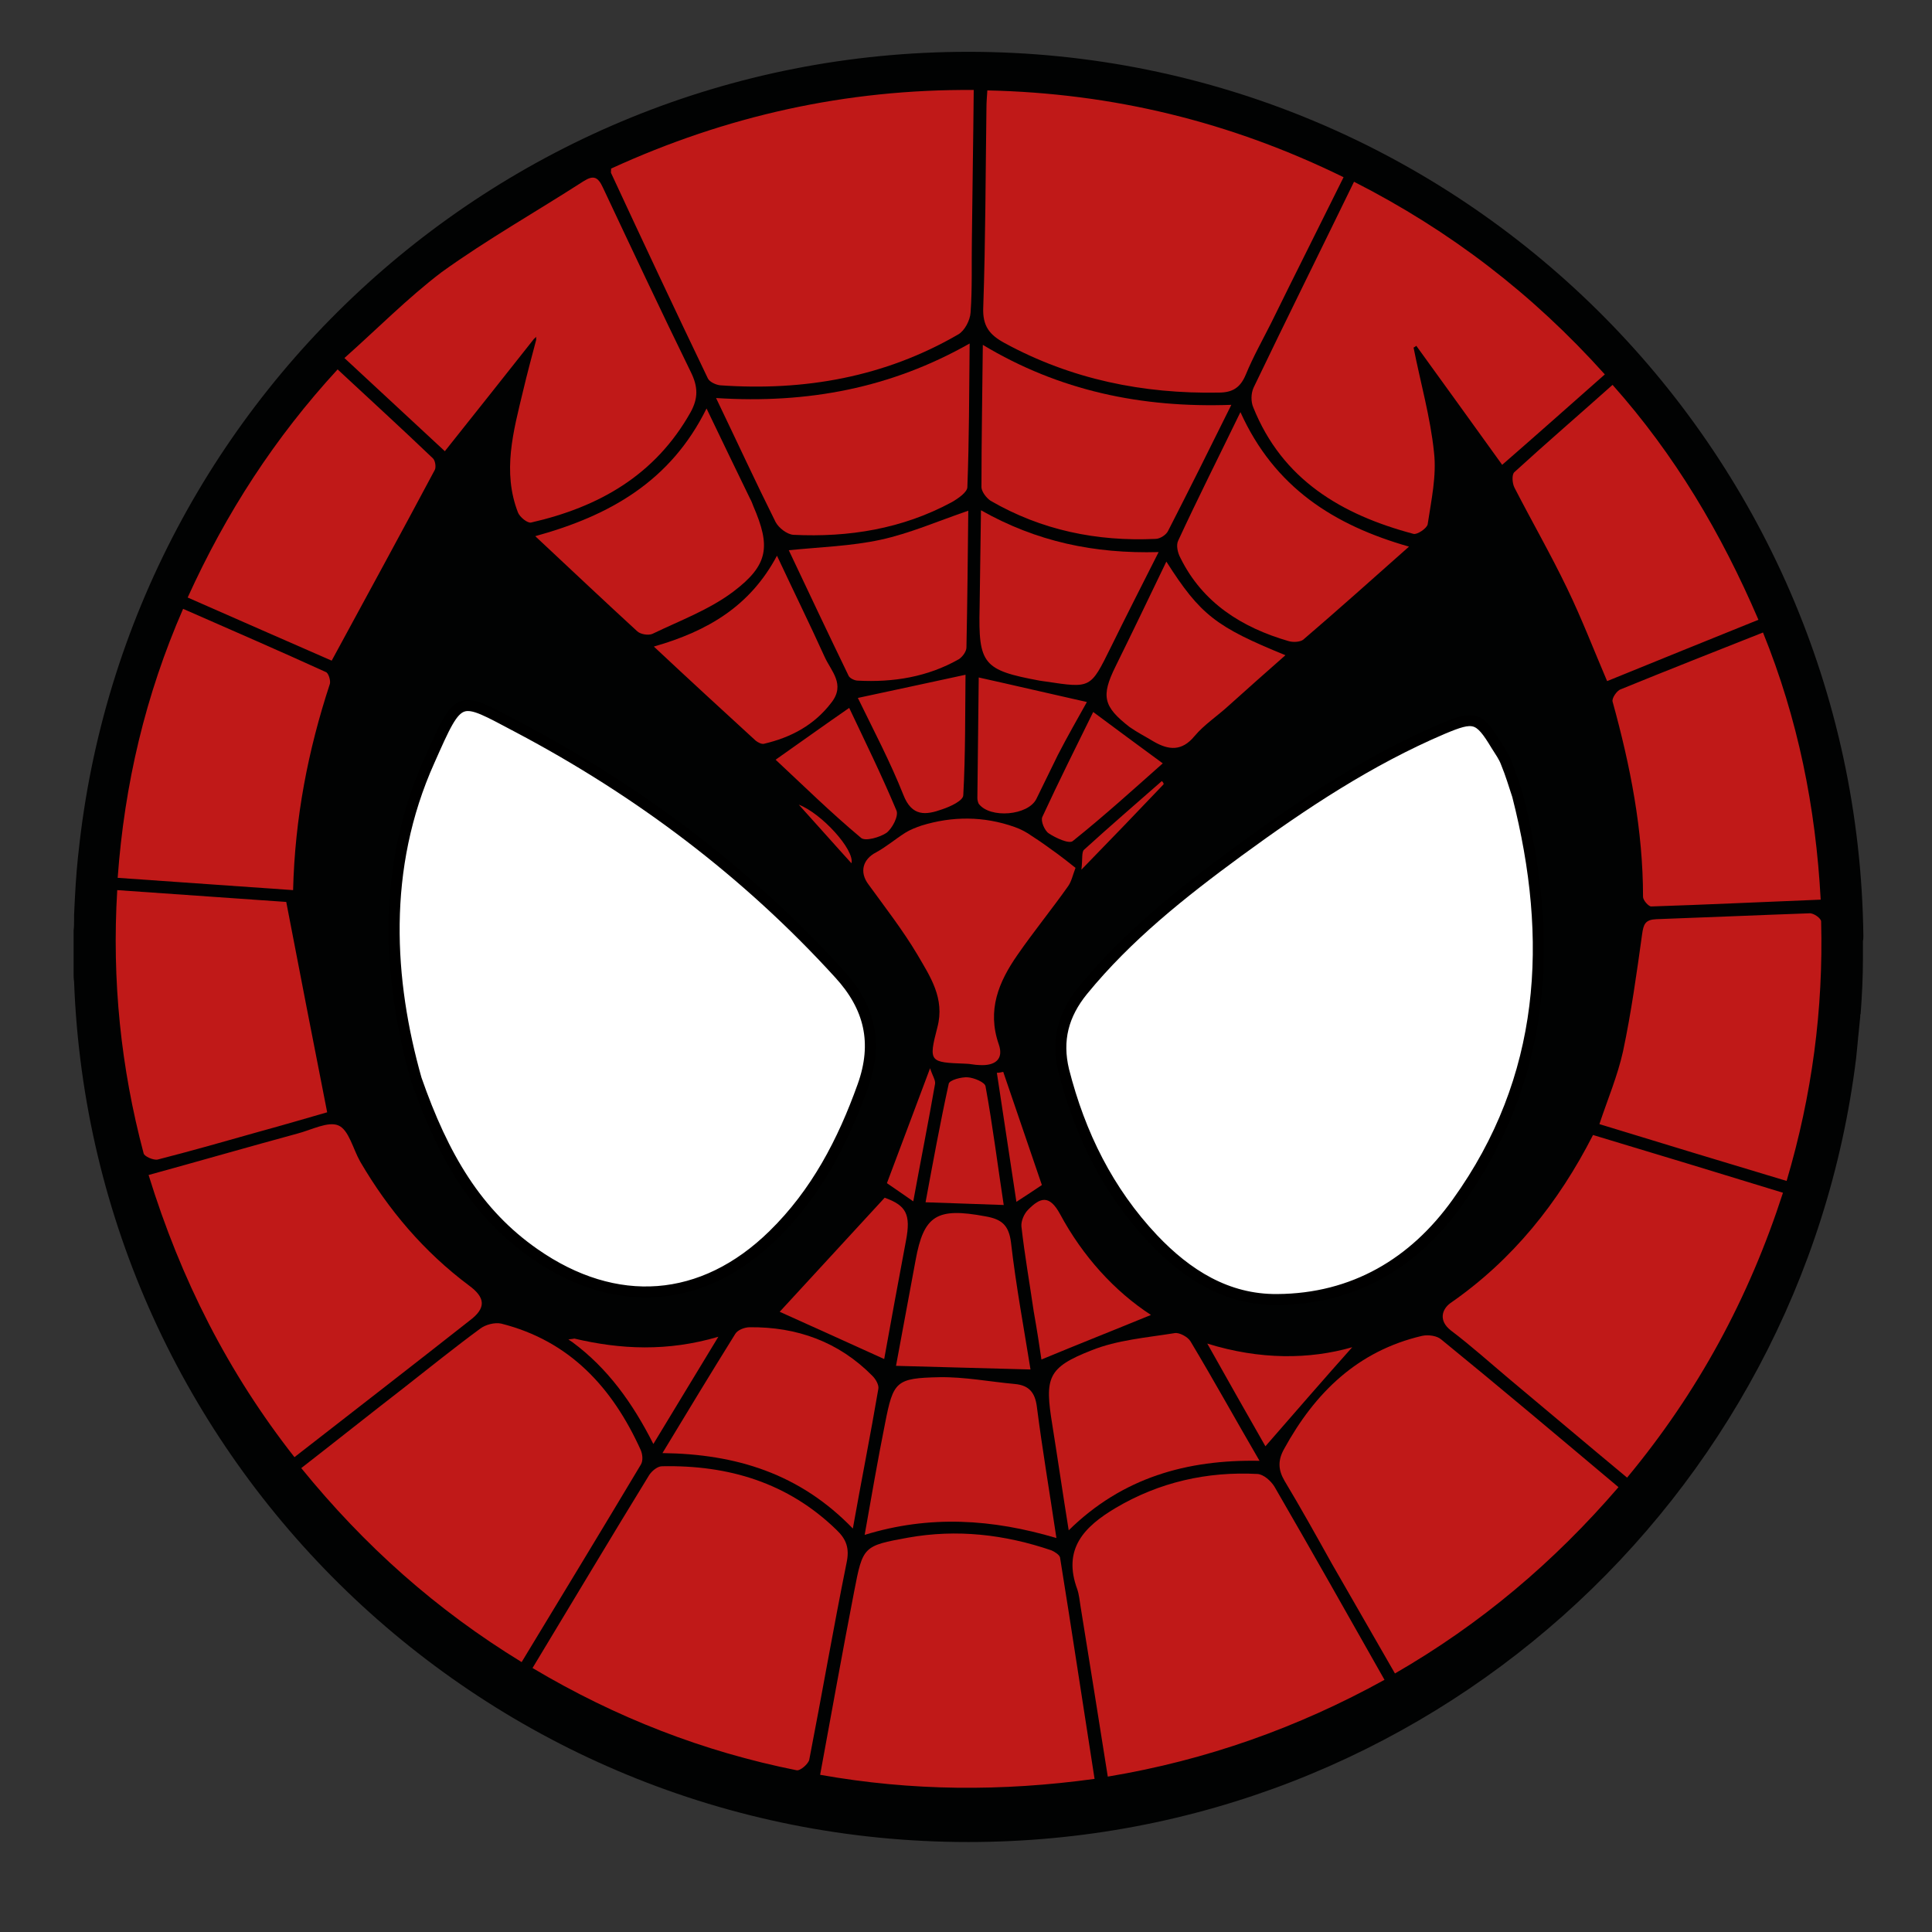 <svg width="44" height="44" viewBox="0 0 44 44" fill="none" xmlns="http://www.w3.org/2000/svg">
<rect x="0" y="0" width="44" height="44" fill="#333333" stroke="none"/>
<path d="M42.437 21.317C42.303 10.172 33.227 1.18 22.052 1.18C11.176 1.18 2.297 9.696 1.707 20.427C1.728 20.023 1.769 19.62 1.811 19.216C1.759 19.62 1.728 20.023 1.707 20.427C1.697 20.562 1.697 20.696 1.687 20.841V20.945C1.687 21.027 1.687 21.11 1.676 21.193V22.155C1.676 22.217 1.676 22.29 1.687 22.352C2.09 33.248 11.052 41.951 22.052 41.951C32.451 41.951 41.03 34.159 42.272 24.101L42.303 23.79C42.313 23.718 42.313 23.645 42.324 23.573C42.334 23.438 42.355 23.294 42.365 23.159C42.365 23.138 42.365 23.107 42.375 23.087C42.406 22.673 42.427 22.259 42.427 21.845V21.431C42.437 21.39 42.437 21.358 42.437 21.317Z" fill="#010202"/>
<path d="M26.263 28.219C27.029 29.026 27.94 29.606 29.088 29.596C30.827 29.585 32.203 28.768 33.186 27.391C35.225 24.556 35.401 21.4 34.562 18.119C34.48 17.871 34.407 17.623 34.304 17.374C34.252 17.23 34.159 17.105 34.076 16.971C33.683 16.319 33.569 16.298 32.855 16.598C31.179 17.312 29.668 18.316 28.198 19.392C26.915 20.334 25.674 21.317 24.659 22.559C24.214 23.107 24.059 23.687 24.225 24.38C24.597 25.839 25.239 27.133 26.263 28.219ZM12.169 28.55C14.022 29.844 16.008 29.699 17.612 28.126C18.585 27.174 19.196 26.005 19.651 24.732C20.003 23.749 19.806 22.931 19.113 22.176C17.012 19.868 14.549 18.016 11.807 16.567C10.431 15.843 10.472 15.76 9.779 17.323C8.672 19.785 8.848 22.341 9.479 24.577C10.1 26.357 10.865 27.64 12.169 28.55Z" fill="white" stroke="black" stroke-width="0.25" stroke-miterlimit="10"/>
<path d="M16.122 8.62C16.164 8.703 16.309 8.765 16.402 8.775C18.316 8.91 20.148 8.589 21.824 7.616C21.969 7.533 22.093 7.295 22.104 7.119C22.145 6.561 22.124 6.002 22.134 5.443C22.145 4.315 22.166 3.198 22.176 2.049C19.268 2.028 16.536 2.639 13.918 3.839C13.918 3.901 13.908 3.932 13.918 3.943C14.643 5.505 15.377 7.068 16.122 8.62ZM22.88 7.813C24.401 8.641 26.036 8.972 27.753 8.941C28.074 8.941 28.25 8.827 28.374 8.527C28.54 8.123 28.757 7.74 28.954 7.347C29.492 6.25 30.041 5.164 30.599 4.036C28.023 2.773 25.342 2.121 22.486 2.059C22.476 2.214 22.466 2.328 22.466 2.442C22.445 3.963 22.445 5.484 22.393 6.995C22.373 7.43 22.538 7.627 22.88 7.813ZM28.54 9.272C29.202 10.928 30.558 11.724 32.193 12.159C32.276 12.18 32.493 12.035 32.514 11.942C32.596 11.393 32.721 10.834 32.658 10.296C32.576 9.5 32.348 8.703 32.193 7.916C32.214 7.906 32.234 7.896 32.255 7.875C32.907 8.775 33.548 9.665 34.211 10.586C34.997 9.903 35.763 9.22 36.549 8.527C34.904 6.695 33.031 5.257 30.837 4.139C30.061 5.733 29.295 7.275 28.55 8.827C28.488 8.961 28.488 9.148 28.54 9.272ZM14.591 33.021C13.949 31.603 12.976 30.537 11.414 30.144C11.269 30.113 11.062 30.165 10.938 30.258C10.348 30.692 9.769 31.158 9.189 31.613C8.413 32.214 7.647 32.824 6.861 33.435C8.299 35.204 9.934 36.663 11.88 37.853C12.801 36.332 13.701 34.852 14.591 33.362C14.653 33.269 14.632 33.114 14.591 33.021ZM32.389 30.423C30.92 30.765 29.947 31.717 29.244 33C29.099 33.259 29.109 33.476 29.254 33.724C29.627 34.345 29.978 34.977 30.33 35.608L31.769 38.112C33.724 36.984 35.39 35.577 36.86 33.869C35.494 32.721 34.169 31.603 32.824 30.506C32.731 30.423 32.534 30.392 32.389 30.423ZM12.159 7.72C12.18 7.699 12.2 7.689 12.211 7.668V7.74C12.107 8.134 12.004 8.516 11.911 8.91C11.693 9.82 11.435 10.741 11.797 11.673C11.838 11.776 12.014 11.921 12.097 11.9C13.639 11.548 14.922 10.824 15.729 9.386C15.905 9.065 15.895 8.806 15.739 8.485C15.056 7.088 14.394 5.681 13.732 4.274C13.618 4.025 13.515 3.984 13.287 4.129C12.211 4.822 11.093 5.453 10.058 6.198C9.282 6.788 8.589 7.492 7.844 8.154C8.661 8.91 9.406 9.603 10.131 10.276C10.824 9.406 11.497 8.558 12.159 7.72ZM19.051 34.842C17.944 33.766 16.588 33.362 15.077 33.393C14.974 33.393 14.85 33.497 14.787 33.59C13.898 35.039 13.028 36.498 12.128 37.988C14.022 39.116 16.019 39.892 18.14 40.316C18.223 40.337 18.409 40.171 18.43 40.078C18.72 38.588 18.978 37.087 19.279 35.597C19.351 35.266 19.279 35.059 19.051 34.842ZM28.643 33.569C27.495 33.507 26.398 33.755 25.404 34.345C24.691 34.77 24.194 35.277 24.535 36.197C24.577 36.322 24.587 36.456 24.608 36.58C24.815 37.864 25.022 39.147 25.229 40.461C27.474 40.088 29.564 39.343 31.531 38.257C30.682 36.756 29.865 35.308 29.026 33.859C28.944 33.724 28.778 33.58 28.643 33.569ZM33.031 29.678C32.845 29.813 32.752 30.072 33.041 30.299C33.507 30.651 33.942 31.044 34.387 31.417C35.266 32.151 36.146 32.897 37.056 33.652C38.671 31.706 39.83 29.564 40.606 27.164C39.157 26.719 37.729 26.284 36.28 25.849C35.494 27.391 34.449 28.695 33.031 29.678ZM10.679 29.275C9.655 28.509 8.848 27.557 8.206 26.46C8.04 26.17 7.947 25.736 7.709 25.632C7.471 25.529 7.088 25.736 6.768 25.818C5.66 26.119 4.553 26.439 3.384 26.76C4.119 29.14 5.195 31.262 6.706 33.186C8.061 32.131 9.386 31.106 10.7 30.072C11.072 29.792 11.062 29.554 10.679 29.275ZM23.945 35.308C22.88 34.945 21.793 34.821 20.686 35.018C19.661 35.204 19.651 35.215 19.454 36.239C19.185 37.626 18.937 39.012 18.678 40.42C20.769 40.792 22.817 40.802 24.928 40.513C24.66 38.805 24.411 37.139 24.142 35.473C24.132 35.411 24.018 35.339 23.945 35.308ZM3.591 26.408C4.357 26.212 5.122 25.994 5.888 25.777C6.457 25.622 7.016 25.456 7.451 25.332C7.13 23.707 6.83 22.155 6.519 20.541C5.319 20.458 4.005 20.365 2.67 20.272C2.546 22.331 2.753 24.318 3.27 26.263C3.28 26.336 3.498 26.429 3.591 26.408ZM41.475 20.986C41.475 20.913 41.299 20.789 41.206 20.8C40.047 20.841 38.878 20.893 37.719 20.934C37.47 20.945 37.429 21.048 37.398 21.276C37.274 22.166 37.15 23.066 36.963 23.945C36.839 24.504 36.611 25.042 36.425 25.601C37.843 26.036 39.24 26.46 40.689 26.895C41.268 24.939 41.527 22.983 41.475 20.986ZM7.513 15.574C7.533 15.501 7.482 15.325 7.42 15.305C6.354 14.818 5.278 14.353 4.17 13.866C3.311 15.832 2.835 17.861 2.68 19.992L6.675 20.272C6.716 18.627 7.016 17.085 7.513 15.574ZM36.725 15.977C37.129 17.436 37.419 18.906 37.419 20.427C37.419 20.5 37.543 20.644 37.605 20.644C38.878 20.603 40.151 20.541 41.465 20.489C41.351 18.378 40.947 16.371 40.151 14.405C39.054 14.839 37.977 15.263 36.912 15.698C36.819 15.729 36.705 15.905 36.725 15.977ZM34.49 11.104C34.883 11.869 35.318 12.625 35.691 13.401C36.022 14.084 36.291 14.787 36.601 15.512C37.75 15.046 38.888 14.58 40.047 14.115C39.199 12.138 38.143 10.358 36.725 8.765C35.96 9.448 35.215 10.089 34.49 10.752C34.428 10.803 34.438 11 34.49 11.104ZM9.903 10.7C9.934 10.638 9.913 10.493 9.862 10.441C9.148 9.758 8.423 9.096 7.689 8.413C6.261 9.965 5.153 11.673 4.274 13.608C5.422 14.115 6.54 14.601 7.554 15.046C8.351 13.577 9.137 12.138 9.903 10.7Z" fill="#C01918"/>
<path d="M16.308 9.065C16.785 10.058 17.209 10.979 17.664 11.89C17.736 12.024 17.923 12.169 18.068 12.18C19.33 12.242 20.551 12.045 21.679 11.435C21.824 11.352 22.031 11.207 22.031 11.093C22.072 10.017 22.072 8.951 22.083 7.823C20.293 8.837 18.399 9.199 16.308 9.065ZM22.559 11.404C23.718 12.076 24.98 12.335 26.315 12.273C26.419 12.273 26.563 12.18 26.605 12.086C27.081 11.155 27.547 10.224 28.043 9.22C25.994 9.293 24.121 8.899 22.383 7.854C22.372 8.972 22.352 10.038 22.352 11.104C22.362 11.207 22.466 11.341 22.559 11.404ZM23.107 18.834C22.404 18.585 21.689 18.585 20.986 18.802C20.862 18.844 20.727 18.896 20.613 18.968C20.386 19.113 20.179 19.289 19.951 19.413C19.651 19.568 19.568 19.858 19.775 20.137C20.158 20.665 20.561 21.183 20.893 21.741C21.182 22.238 21.524 22.735 21.348 23.397C21.141 24.194 21.172 24.194 21.99 24.225C22.093 24.225 22.197 24.256 22.31 24.256C22.652 24.276 22.869 24.132 22.745 23.78C22.476 23.004 22.745 22.362 23.169 21.752C23.542 21.213 23.956 20.706 24.328 20.179C24.401 20.075 24.432 19.93 24.494 19.765C24.328 19.63 24.204 19.537 24.08 19.444C23.894 19.309 23.697 19.165 23.5 19.04C23.387 18.958 23.252 18.885 23.107 18.834ZM12.19 12.211C12.987 12.956 13.742 13.67 14.508 14.373C14.58 14.446 14.767 14.477 14.86 14.435C15.481 14.135 16.153 13.887 16.702 13.473C17.509 12.863 17.55 12.438 17.157 11.528C17.136 11.476 17.116 11.414 17.085 11.362C16.764 10.7 16.443 10.038 16.091 9.303C15.274 10.959 13.887 11.745 12.19 12.211ZM28.25 9.386C27.753 10.41 27.277 11.352 26.832 12.314C26.781 12.418 26.822 12.594 26.884 12.707C27.391 13.732 28.281 14.291 29.347 14.601C29.451 14.632 29.606 14.622 29.678 14.57C30.475 13.887 31.261 13.183 32.089 12.449C30.382 11.962 29.026 11.104 28.25 9.386ZM20.003 31.634C20.023 31.541 19.941 31.406 19.868 31.334C19.102 30.558 18.15 30.216 17.074 30.227C16.96 30.227 16.795 30.289 16.743 30.382C16.195 31.262 15.656 32.151 15.087 33.093C16.764 33.114 18.212 33.559 19.423 34.811C19.62 33.704 19.827 32.669 20.003 31.634ZM28.685 33.269C28.136 32.327 27.64 31.427 27.112 30.547C27.05 30.444 26.853 30.34 26.75 30.361C26.108 30.465 25.446 30.516 24.856 30.754C23.852 31.148 23.79 31.375 23.966 32.452C24.09 33.228 24.204 34.014 24.339 34.852C25.56 33.652 27.029 33.238 28.685 33.269ZM24.059 35.028C23.904 33.983 23.738 33.01 23.614 32.038C23.573 31.717 23.438 31.551 23.117 31.52C22.538 31.468 21.969 31.355 21.389 31.365C20.406 31.386 20.344 31.458 20.158 32.41C19.992 33.238 19.848 34.076 19.692 34.956C21.172 34.5 22.6 34.594 24.059 35.028Z" fill="#C01918"/>
<path d="M22.052 11.631C21.358 11.869 20.717 12.149 20.054 12.293C19.382 12.438 18.678 12.459 17.964 12.531C18.409 13.473 18.864 14.436 19.33 15.398C19.361 15.45 19.465 15.501 19.537 15.501C20.344 15.543 21.12 15.419 21.834 15.015C21.917 14.963 22.01 14.839 22.01 14.746C22.031 13.722 22.041 12.697 22.052 11.631ZM23.676 15.501C23.728 15.512 23.769 15.512 23.821 15.522C24.846 15.677 24.835 15.677 25.291 14.756C25.642 14.042 26.005 13.328 26.387 12.573C24.918 12.614 23.604 12.335 22.341 11.621L22.31 13.835C22.279 15.129 22.393 15.263 23.676 15.501ZM14.891 14.725C15.698 15.481 16.453 16.174 17.209 16.867C17.261 16.909 17.343 16.95 17.395 16.94C18.016 16.795 18.544 16.515 18.937 15.998C19.258 15.584 18.927 15.284 18.782 14.963C18.44 14.208 18.068 13.453 17.695 12.656C17.084 13.804 16.122 14.373 14.891 14.725ZM26.274 16.888C26.615 17.085 26.915 17.116 27.205 16.764C27.422 16.505 27.722 16.309 27.971 16.081C28.395 15.698 28.83 15.315 29.275 14.922C27.702 14.28 27.34 14.011 26.563 12.79C26.16 13.628 25.787 14.405 25.404 15.181C25.073 15.853 25.125 16.091 25.725 16.557C25.901 16.681 26.087 16.774 26.274 16.888ZM23.024 28.292C22.973 27.888 22.797 27.764 22.445 27.702C21.338 27.495 21.038 27.671 20.851 28.706C20.696 29.544 20.541 30.372 20.406 31.106C21.431 31.137 22.424 31.158 23.469 31.189C23.324 30.279 23.138 29.285 23.024 28.292ZM20.634 28.25C20.748 27.65 20.634 27.453 20.148 27.277C19.289 28.209 18.461 29.109 17.757 29.875C18.451 30.185 19.289 30.568 20.137 30.951C20.282 30.134 20.458 29.192 20.634 28.25ZM20.572 18.099C20.768 18.606 21.089 18.564 21.462 18.43C21.648 18.368 21.938 18.233 21.938 18.109C21.989 17.178 21.979 16.247 21.989 15.367C21.172 15.543 20.365 15.719 19.537 15.895C19.889 16.619 20.272 17.343 20.572 18.099ZM23.718 30.962C24.566 30.61 25.404 30.279 26.212 29.947C25.384 29.409 24.659 28.612 24.142 27.65C23.894 27.195 23.687 27.277 23.418 27.547C23.324 27.64 23.252 27.805 23.262 27.93C23.335 28.581 23.449 29.223 23.542 29.865C23.614 30.268 23.676 30.672 23.718 30.962ZM23.604 18.192C23.769 17.861 23.925 17.53 24.09 17.198C24.308 16.774 24.546 16.36 24.753 15.988C23.873 15.791 23.086 15.605 22.29 15.429L22.259 18.171C22.259 18.213 22.269 18.264 22.29 18.306C22.548 18.647 23.418 18.575 23.604 18.192ZM20.189 18.968C20.323 18.865 20.468 18.585 20.417 18.461C20.075 17.643 19.682 16.847 19.34 16.122C18.771 16.515 18.223 16.909 17.664 17.302C18.275 17.871 18.916 18.502 19.61 19.082C19.703 19.165 20.034 19.072 20.189 18.968ZM23.738 18.606C23.697 18.699 23.79 18.916 23.883 18.978C24.038 19.082 24.349 19.227 24.432 19.154C25.156 18.575 25.839 17.954 26.481 17.385C25.932 16.981 25.425 16.609 24.897 16.215C24.525 16.971 24.121 17.778 23.738 18.606ZM22.041 24.535C21.896 24.525 21.627 24.597 21.607 24.68C21.41 25.581 21.244 26.491 21.079 27.381L22.859 27.443C22.724 26.564 22.61 25.642 22.445 24.742C22.434 24.649 22.186 24.546 22.041 24.535ZM30.796 30.682C29.823 30.962 28.695 30.972 27.495 30.599C27.971 31.448 28.416 32.234 28.819 32.938C29.513 32.141 30.195 31.355 30.796 30.682ZM20.199 26.946C20.386 27.071 20.572 27.205 20.799 27.36C20.965 26.45 21.141 25.57 21.296 24.68C21.307 24.597 21.234 24.494 21.182 24.328C20.831 25.26 20.52 26.098 20.199 26.946ZM23.728 26.988L22.848 24.411C22.797 24.422 22.755 24.432 22.703 24.432L23.148 27.371C23.387 27.215 23.562 27.102 23.728 26.988ZM26.46 17.788C25.87 18.306 25.27 18.823 24.69 19.351C24.628 19.403 24.659 19.568 24.628 19.806C25.332 19.082 25.922 18.471 26.501 17.861C26.501 17.83 26.481 17.809 26.46 17.788ZM19.392 19.661C19.465 19.351 18.709 18.523 18.192 18.326C18.606 18.782 18.978 19.206 19.392 19.661ZM14.88 32.886C15.377 32.069 15.843 31.293 16.36 30.444C15.201 30.785 14.135 30.734 13.08 30.485C13.038 30.496 12.987 30.496 12.945 30.506L13.038 30.568C13.835 31.158 14.404 31.945 14.88 32.886Z" fill="#C01918"/>
</svg>
